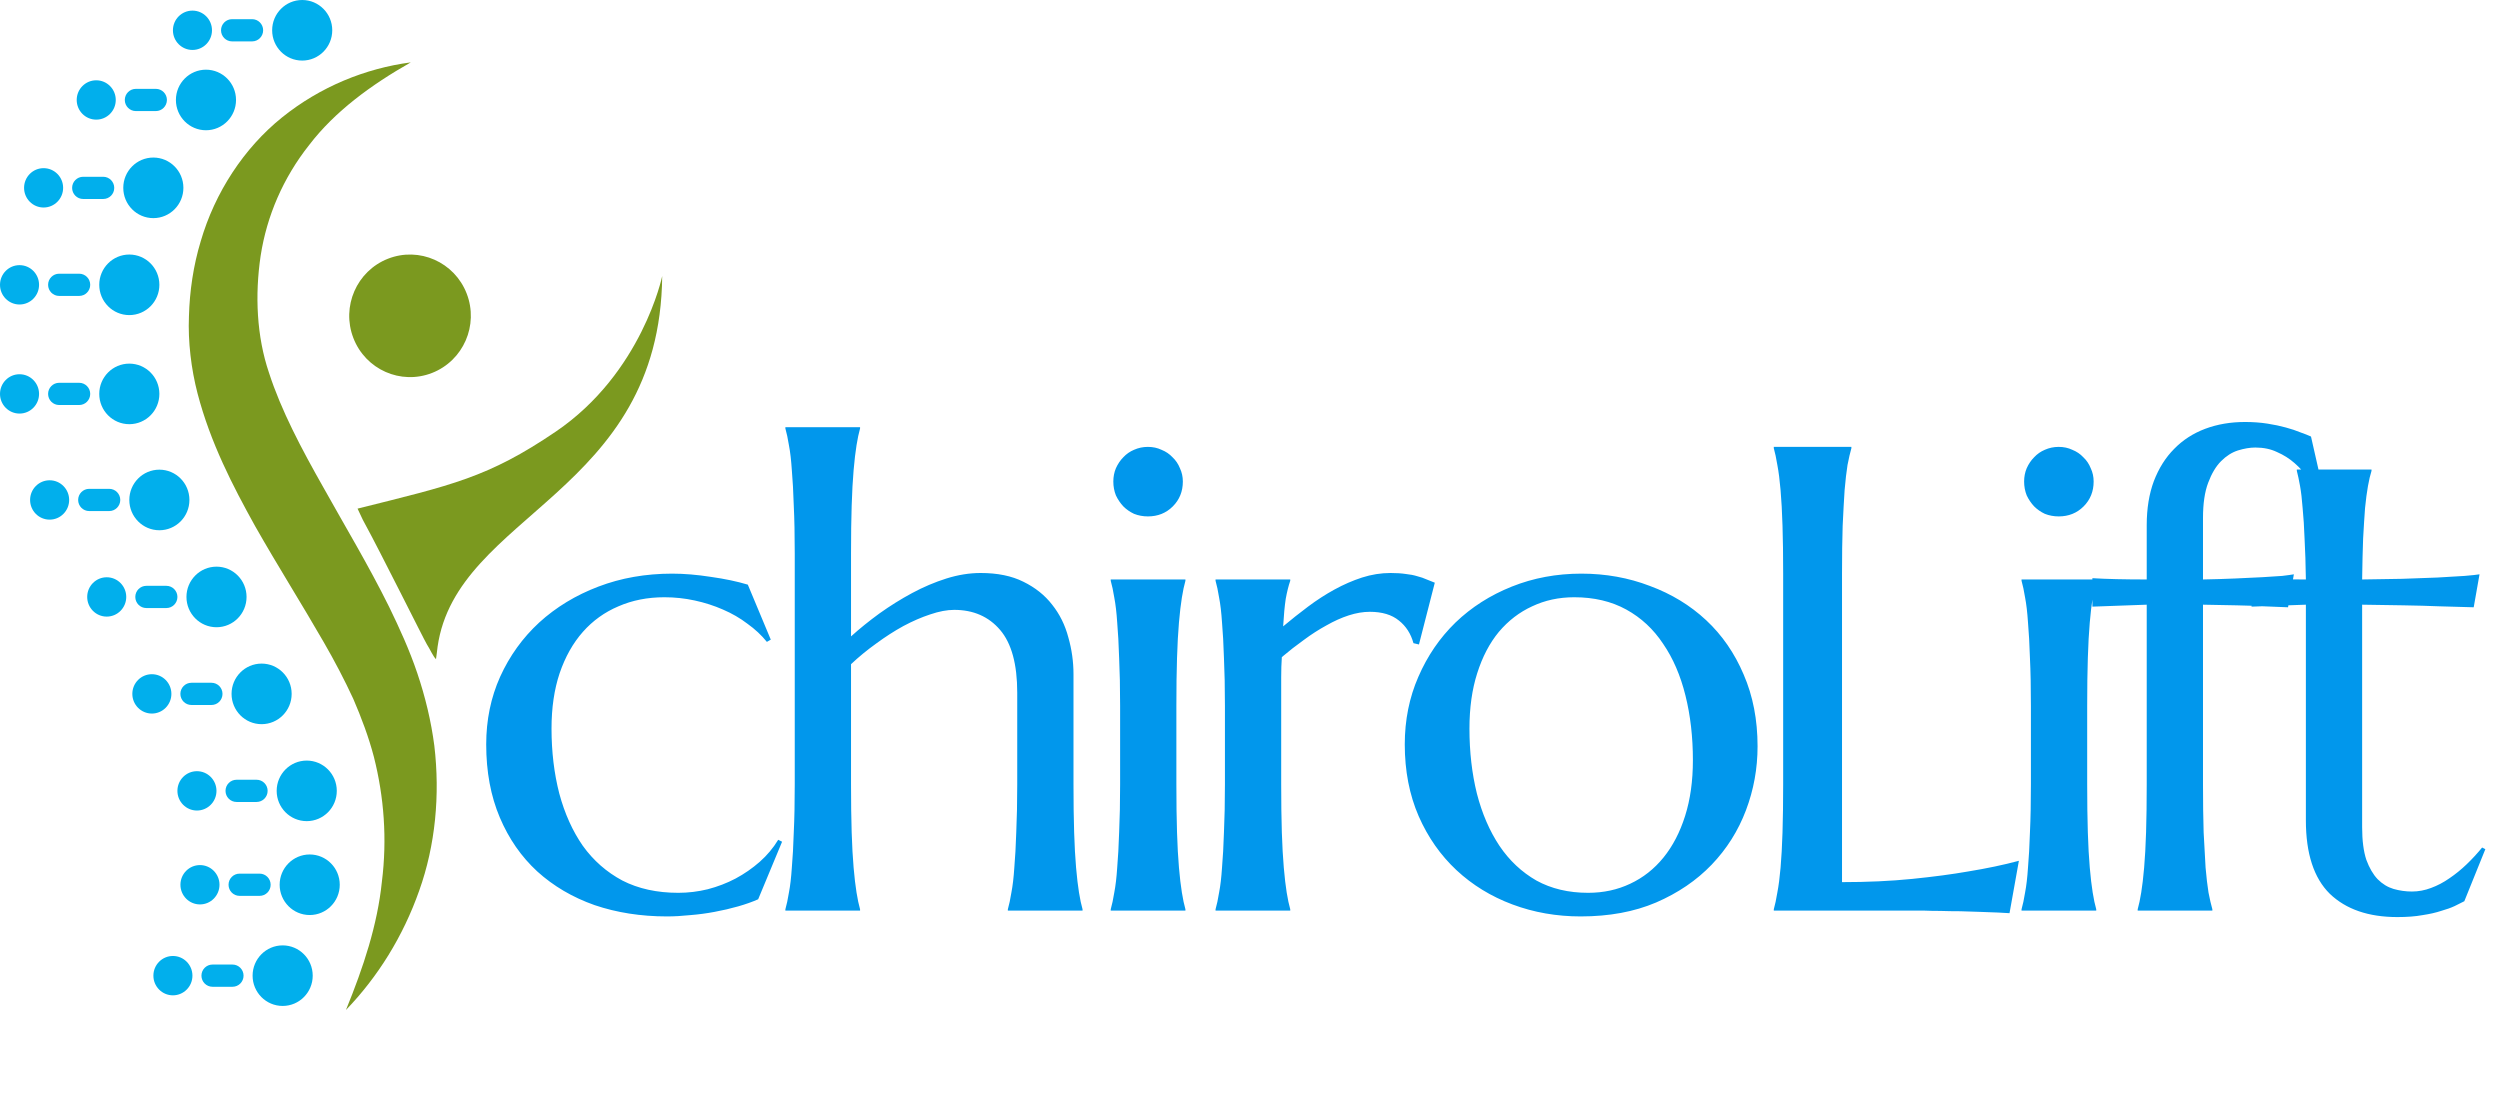 <svg width="151" height="66" viewBox="0 0 151 66" fill="none" xmlns="http://www.w3.org/2000/svg">
<path d="M47.238 50.84L45.793 54.316C45.441 54.473 45.038 54.616 44.582 54.746C44.126 54.876 43.651 54.987 43.156 55.078C42.675 55.169 42.186 55.234 41.691 55.273C41.197 55.325 40.728 55.352 40.285 55.352C38.71 55.352 37.251 55.124 35.91 54.668C34.582 54.199 33.43 53.522 32.453 52.637C31.49 51.751 30.734 50.664 30.188 49.375C29.641 48.086 29.367 46.615 29.367 44.961C29.367 43.49 29.647 42.129 30.207 40.879C30.78 39.616 31.568 38.522 32.57 37.598C33.586 36.673 34.777 35.95 36.145 35.43C37.512 34.909 38.996 34.648 40.598 34.648C41.327 34.648 42.108 34.714 42.941 34.844C43.775 34.961 44.517 35.117 45.168 35.312L46.555 38.633L46.32 38.77C45.995 38.366 45.604 38.001 45.148 37.676C44.706 37.337 44.211 37.051 43.664 36.816C43.13 36.582 42.564 36.4 41.965 36.27C41.366 36.139 40.754 36.074 40.129 36.074C39.113 36.074 38.189 36.257 37.355 36.621C36.522 36.973 35.806 37.487 35.207 38.164C34.608 38.841 34.139 39.675 33.801 40.664C33.475 41.641 33.312 42.754 33.312 44.004C33.312 45.41 33.469 46.719 33.781 47.93C34.107 49.141 34.582 50.195 35.207 51.094C35.845 51.979 36.639 52.676 37.59 53.184C38.553 53.678 39.68 53.926 40.969 53.926C41.568 53.926 42.16 53.854 42.746 53.711C43.345 53.555 43.905 53.34 44.426 53.066C44.96 52.78 45.448 52.441 45.891 52.051C46.333 51.66 46.704 51.217 47.004 50.723L47.238 50.84ZM61.441 41.836C61.441 40.117 61.096 38.854 60.406 38.047C59.715 37.24 58.791 36.836 57.632 36.836C57.202 36.836 56.721 36.927 56.187 37.109C55.666 37.279 55.126 37.513 54.566 37.812C54.019 38.112 53.472 38.464 52.925 38.867C52.378 39.258 51.87 39.675 51.402 40.117V47.363C51.402 48.47 51.415 49.44 51.441 50.273C51.467 51.094 51.506 51.803 51.558 52.402C51.61 53.001 51.669 53.503 51.734 53.906C51.799 54.31 51.87 54.648 51.948 54.922V55H47.437V54.922C47.515 54.648 47.587 54.31 47.652 53.906C47.73 53.503 47.788 53.001 47.827 52.402C47.879 51.803 47.919 51.094 47.944 50.273C47.984 49.44 48.003 48.47 48.003 47.363V33.438C48.003 32.331 47.984 31.367 47.944 30.547C47.919 29.713 47.879 28.997 47.827 28.398C47.788 27.799 47.73 27.298 47.652 26.895C47.587 26.491 47.515 26.152 47.437 25.879V25.801H51.948V25.879C51.87 26.152 51.799 26.491 51.734 26.895C51.669 27.298 51.61 27.799 51.558 28.398C51.506 28.997 51.467 29.713 51.441 30.547C51.415 31.367 51.402 32.331 51.402 33.438V38.438C51.922 37.969 52.495 37.507 53.12 37.051C53.758 36.595 54.416 36.185 55.093 35.82C55.77 35.456 56.46 35.163 57.163 34.941C57.866 34.72 58.556 34.609 59.234 34.609C60.249 34.609 61.109 34.785 61.812 35.137C62.528 35.488 63.107 35.95 63.55 36.523C64.006 37.096 64.331 37.754 64.527 38.496C64.735 39.225 64.839 39.967 64.839 40.723V47.363C64.839 48.47 64.852 49.44 64.878 50.273C64.904 51.094 64.943 51.803 64.995 52.402C65.047 53.001 65.106 53.503 65.171 53.906C65.236 54.31 65.308 54.648 65.386 54.922V55H60.874V54.922C60.952 54.648 61.024 54.31 61.089 53.906C61.167 53.503 61.226 53.001 61.265 52.402C61.317 51.803 61.356 51.094 61.382 50.273C61.421 49.44 61.441 48.47 61.441 47.363V41.836ZM67.655 42.637C67.655 41.53 67.635 40.566 67.596 39.746C67.57 38.913 67.531 38.197 67.479 37.598C67.44 36.999 67.381 36.497 67.303 36.094C67.238 35.69 67.166 35.352 67.088 35.078V35H71.6V35.078C71.522 35.352 71.45 35.69 71.385 36.094C71.32 36.497 71.261 36.999 71.209 37.598C71.157 38.197 71.118 38.913 71.092 39.746C71.066 40.566 71.053 41.53 71.053 42.637V47.363C71.053 48.47 71.066 49.44 71.092 50.273C71.118 51.094 71.157 51.803 71.209 52.402C71.261 53.001 71.32 53.503 71.385 53.906C71.45 54.31 71.522 54.648 71.6 54.922V55H67.088V54.922C67.166 54.648 67.238 54.31 67.303 53.906C67.381 53.503 67.44 53.001 67.479 52.402C67.531 51.803 67.57 51.094 67.596 50.273C67.635 49.44 67.655 48.47 67.655 47.363V42.637ZM67.245 29.082C67.245 28.796 67.297 28.529 67.401 28.281C67.518 28.021 67.668 27.799 67.85 27.617C68.032 27.422 68.247 27.272 68.495 27.168C68.755 27.051 69.035 26.992 69.334 26.992C69.634 26.992 69.907 27.051 70.155 27.168C70.415 27.272 70.636 27.422 70.819 27.617C71.014 27.799 71.164 28.021 71.268 28.281C71.385 28.529 71.444 28.796 71.444 29.082C71.444 29.681 71.242 30.182 70.838 30.586C70.435 30.99 69.933 31.191 69.334 31.191C69.035 31.191 68.755 31.139 68.495 31.035C68.247 30.918 68.032 30.768 67.85 30.586C67.668 30.391 67.518 30.169 67.401 29.922C67.297 29.662 67.245 29.381 67.245 29.082ZM73.986 42.637C73.986 41.53 73.966 40.566 73.927 39.746C73.901 38.913 73.862 38.197 73.81 37.598C73.771 36.999 73.713 36.497 73.634 36.094C73.569 35.69 73.498 35.352 73.419 35.078V35H77.931V35.078C77.827 35.378 77.736 35.742 77.658 36.172C77.593 36.602 77.541 37.155 77.502 37.832C77.983 37.428 78.485 37.031 79.005 36.641C79.526 36.25 80.06 35.905 80.607 35.605C81.154 35.306 81.707 35.065 82.267 34.883C82.84 34.7 83.413 34.609 83.986 34.609C84.338 34.609 84.644 34.629 84.904 34.668C85.164 34.694 85.399 34.74 85.607 34.805C85.815 34.857 86.004 34.922 86.173 35C86.343 35.065 86.505 35.13 86.662 35.195L85.705 38.926L85.373 38.848C85.216 38.275 84.923 37.819 84.494 37.48C84.064 37.129 83.478 36.953 82.736 36.953C82.332 36.953 81.909 37.025 81.466 37.168C81.024 37.311 80.575 37.513 80.119 37.773C79.663 38.021 79.207 38.314 78.752 38.652C78.296 38.978 77.853 39.323 77.423 39.688C77.397 40.065 77.384 40.475 77.384 40.918C77.384 41.361 77.384 41.829 77.384 42.324V47.363C77.384 48.47 77.397 49.44 77.423 50.273C77.45 51.094 77.489 51.803 77.541 52.402C77.593 53.001 77.651 53.503 77.716 53.906C77.781 54.31 77.853 54.648 77.931 54.922V55H73.419V54.922C73.498 54.648 73.569 54.31 73.634 53.906C73.713 53.503 73.771 53.001 73.81 52.402C73.862 51.803 73.901 51.094 73.927 50.273C73.966 49.44 73.986 48.47 73.986 47.363V42.637ZM84.848 44.961C84.848 43.49 85.122 42.129 85.669 40.879C86.216 39.616 86.964 38.522 87.915 37.598C88.878 36.673 90.011 35.95 91.313 35.43C92.615 34.909 94.015 34.648 95.513 34.648C96.984 34.648 98.364 34.896 99.653 35.391C100.955 35.872 102.088 36.562 103.052 37.461C104.015 38.359 104.77 39.453 105.317 40.742C105.877 42.031 106.157 43.477 106.157 45.078C106.157 46.419 105.923 47.708 105.454 48.945C104.985 50.182 104.295 51.276 103.384 52.227C102.472 53.177 101.352 53.939 100.024 54.512C98.709 55.072 97.192 55.352 95.473 55.352C94.015 55.352 92.641 55.111 91.352 54.629C90.063 54.147 88.937 53.457 87.973 52.559C87.01 51.66 86.248 50.573 85.688 49.297C85.128 48.008 84.848 46.562 84.848 44.961ZM95.923 53.926C96.847 53.926 97.694 53.743 98.462 53.379C99.243 53.014 99.913 52.487 100.473 51.797C101.033 51.107 101.47 50.267 101.782 49.277C102.095 48.288 102.251 47.168 102.251 45.918C102.251 44.512 102.101 43.21 101.802 42.012C101.502 40.801 101.053 39.759 100.454 38.887C99.868 38.001 99.126 37.311 98.227 36.816C97.329 36.322 96.281 36.074 95.083 36.074C94.158 36.074 93.312 36.257 92.544 36.621C91.775 36.973 91.105 37.487 90.532 38.164C89.972 38.841 89.536 39.675 89.223 40.664C88.911 41.641 88.755 42.754 88.755 44.004C88.755 45.41 88.904 46.719 89.204 47.93C89.516 49.141 89.972 50.195 90.571 51.094C91.17 51.979 91.912 52.676 92.798 53.184C93.696 53.678 94.738 53.926 95.923 53.926ZM111.258 53.281C112.794 53.281 114.207 53.216 115.496 53.086C116.785 52.956 117.911 52.806 118.875 52.637C119.995 52.454 121.017 52.24 121.941 51.992L121.375 55.156C121.219 55.143 120.984 55.13 120.672 55.117C120.359 55.104 120.008 55.091 119.617 55.078C119.24 55.065 118.836 55.052 118.406 55.039C117.99 55.039 117.592 55.033 117.215 55.02C116.837 55.02 116.499 55.013 116.199 55C115.913 55 115.704 55 115.574 55H107.137V54.922C107.215 54.648 107.286 54.31 107.352 53.906C107.43 53.503 107.495 53.001 107.547 52.402C107.599 51.803 107.638 51.094 107.664 50.273C107.69 49.44 107.703 48.47 107.703 47.363V34.648C107.703 33.542 107.69 32.578 107.664 31.758C107.638 30.924 107.599 30.208 107.547 29.609C107.495 28.997 107.43 28.49 107.352 28.086C107.286 27.682 107.215 27.344 107.137 27.07V26.992H111.824V27.07C111.746 27.344 111.668 27.682 111.59 28.086C111.525 28.49 111.466 28.997 111.414 29.609C111.375 30.208 111.336 30.924 111.297 31.758C111.271 32.578 111.258 33.542 111.258 34.648V53.281ZM122.667 42.637C122.667 41.53 122.648 40.566 122.609 39.746C122.583 38.913 122.543 38.197 122.491 37.598C122.452 36.999 122.394 36.497 122.316 36.094C122.251 35.69 122.179 35.352 122.101 35.078V35H126.613V35.078C126.534 35.352 126.463 35.69 126.398 36.094C126.333 36.497 126.274 36.999 126.222 37.598C126.17 38.197 126.131 38.913 126.105 39.746C126.079 40.566 126.066 41.53 126.066 42.637V47.363C126.066 48.47 126.079 49.44 126.105 50.273C126.131 51.094 126.17 51.803 126.222 52.402C126.274 53.001 126.333 53.503 126.398 53.906C126.463 54.31 126.534 54.648 126.613 54.922V55H122.101V54.922C122.179 54.648 122.251 54.31 122.316 53.906C122.394 53.503 122.452 53.001 122.491 52.402C122.543 51.803 122.583 51.094 122.609 50.273C122.648 49.44 122.667 48.47 122.667 47.363V42.637ZM122.257 29.082C122.257 28.796 122.309 28.529 122.413 28.281C122.53 28.021 122.68 27.799 122.863 27.617C123.045 27.422 123.26 27.272 123.507 27.168C123.767 27.051 124.047 26.992 124.347 26.992C124.646 26.992 124.92 27.051 125.167 27.168C125.428 27.272 125.649 27.422 125.831 27.617C126.027 27.799 126.176 28.021 126.28 28.281C126.398 28.529 126.456 28.796 126.456 29.082C126.456 29.681 126.254 30.182 125.851 30.586C125.447 30.99 124.946 31.191 124.347 31.191C124.047 31.191 123.767 31.139 123.507 31.035C123.26 30.918 123.045 30.768 122.863 30.586C122.68 30.391 122.53 30.169 122.413 29.922C122.309 29.662 122.257 29.381 122.257 29.082ZM136.225 27.031C135.899 27.031 135.548 27.09 135.17 27.207C134.806 27.324 134.467 27.539 134.155 27.852C133.842 28.164 133.582 28.6 133.373 29.16C133.165 29.707 133.061 30.417 133.061 31.289V35C133.751 34.987 134.396 34.967 134.995 34.941C135.607 34.915 136.153 34.889 136.635 34.863C137.117 34.837 137.521 34.811 137.846 34.785C138.172 34.746 138.406 34.714 138.549 34.688L138.198 36.68C137.742 36.667 137.247 36.647 136.713 36.621C136.258 36.595 135.717 36.575 135.092 36.562C134.467 36.55 133.79 36.536 133.061 36.523V47.363C133.061 48.47 133.074 49.44 133.1 50.273C133.139 51.094 133.178 51.803 133.217 52.402C133.269 53.001 133.328 53.503 133.393 53.906C133.471 54.31 133.549 54.648 133.627 54.922V55H129.116V54.922C129.194 54.648 129.265 54.31 129.33 53.906C129.396 53.503 129.454 53.001 129.506 52.402C129.558 51.803 129.597 51.094 129.623 50.273C129.649 49.44 129.662 48.47 129.662 47.363V36.523L126.381 36.641V34.922C126.785 34.948 127.267 34.967 127.827 34.98C128.386 34.993 128.998 35 129.662 35V31.719C129.662 30.716 129.806 29.831 130.092 29.062C130.392 28.281 130.802 27.63 131.323 27.109C131.843 26.576 132.468 26.172 133.198 25.898C133.927 25.625 134.728 25.488 135.6 25.488C136.082 25.488 136.531 25.521 136.948 25.586C137.364 25.651 137.735 25.729 138.061 25.82C138.399 25.912 138.692 26.009 138.94 26.113C139.2 26.204 139.415 26.289 139.584 26.367L140.346 29.727L140.112 29.844C139.903 29.531 139.676 29.212 139.428 28.887C139.181 28.548 138.901 28.242 138.588 27.969C138.276 27.695 137.924 27.474 137.534 27.305C137.156 27.122 136.72 27.031 136.225 27.031ZM145.681 53.848C146.072 53.848 146.456 53.776 146.834 53.633C147.224 53.49 147.595 53.294 147.947 53.047C148.311 52.8 148.657 52.52 148.982 52.207C149.321 51.882 149.633 51.543 149.92 51.191L150.115 51.289L148.845 54.434C148.689 54.512 148.494 54.609 148.259 54.727C148.038 54.831 147.765 54.928 147.439 55.02C147.127 55.124 146.755 55.208 146.326 55.273C145.896 55.352 145.388 55.391 144.802 55.391C143.058 55.391 141.697 54.922 140.72 53.984C139.757 53.034 139.275 51.556 139.275 49.551V36.523L135.994 36.641V34.922C136.397 34.948 136.879 34.967 137.439 34.98C137.999 34.993 138.611 35 139.275 35C139.262 34.075 139.236 33.262 139.197 32.559C139.171 31.842 139.132 31.224 139.08 30.703C139.041 30.169 138.989 29.72 138.923 29.355C138.858 28.991 138.793 28.685 138.728 28.438V28.359H143.24V28.438C143.162 28.685 143.09 28.991 143.025 29.355C142.96 29.72 142.901 30.163 142.849 30.684C142.81 31.204 142.771 31.823 142.732 32.539C142.706 33.242 142.686 34.062 142.673 35C143.494 34.987 144.295 34.974 145.076 34.961C145.87 34.935 146.586 34.909 147.224 34.883C147.875 34.844 148.422 34.811 148.865 34.785C149.321 34.746 149.62 34.714 149.763 34.688L149.412 36.68C148.748 36.667 148.051 36.647 147.322 36.621C146.697 36.595 145.981 36.575 145.173 36.562C144.366 36.55 143.533 36.536 142.673 36.523V49.961C142.673 50.768 142.758 51.426 142.927 51.934C143.11 52.428 143.338 52.819 143.611 53.105C143.897 53.392 144.216 53.587 144.568 53.691C144.933 53.796 145.304 53.848 145.681 53.848Z" fill="#0197EC"/>
<g clip-path="url(#clip0_0_512)">
<path d="M24.812 3.767C22.405 5.133 20.229 6.727 18.676 8.755C17.1 10.744 16.114 13.048 15.744 15.44C15.389 17.832 15.502 20.314 16.246 22.513C16.986 24.8 18.21 27.105 19.521 29.421C20.82 31.753 22.244 34.112 23.504 36.657C24.125 37.936 24.731 39.253 25.206 40.664C25.684 42.081 26.039 43.547 26.233 45.036C26.585 48.014 26.299 51.062 25.317 53.803C24.349 56.55 22.823 59.005 20.895 61.003C21.949 58.427 22.799 55.861 23.065 53.262C23.391 50.68 23.194 48.129 22.584 45.719C22.268 44.513 21.829 43.348 21.337 42.208C20.811 41.071 20.211 39.924 19.554 38.787C18.243 36.504 16.789 34.208 15.407 31.774C14.051 29.328 12.711 26.747 11.931 23.759C11.546 22.282 11.349 20.618 11.412 19.114C11.454 17.579 11.678 16.045 12.123 14.574C12.982 11.625 14.732 8.947 17.037 7.091C19.351 5.232 22.071 4.131 24.812 3.767Z" fill="#7B991F"/>
<path d="M26.098 22.525C27.988 21.783 28.924 19.639 28.189 17.734C27.453 15.829 25.324 14.886 23.434 15.627C21.544 16.369 20.608 18.514 21.344 20.418C22.079 22.323 24.208 23.266 26.098 22.525Z" fill="#7B991F"/>
<path d="M33.569 26.07C29.469 28.853 27.29 29.298 21.596 30.721L21.915 31.398C21.954 31.47 21.999 31.555 22.047 31.645C22.904 33.203 25.621 38.658 25.776 38.905C25.976 39.218 26.152 39.633 26.334 39.816C26.361 39.669 26.409 39.215 26.43 39.064C27.579 31.01 39.872 29.828 39.997 16.674C40 16.674 38.779 22.532 33.569 26.07Z" fill="#7B991F"/>
<path d="M18.253 3.659C19.256 3.659 20.068 2.84 20.068 1.829C20.068 0.819 19.256 0 18.253 0C17.25 0 16.438 0.819 16.438 1.829C16.438 2.84 17.25 3.659 18.253 3.659Z" fill="#01AFEC"/>
<path d="M11.625 3.017C12.276 3.017 12.804 2.485 12.804 1.829C12.804 1.173 12.276 0.641 11.625 0.641C10.973 0.641 10.445 1.173 10.445 1.829C10.445 2.485 10.973 3.017 11.625 3.017Z" fill="#01AFEC"/>
<path d="M15.229 2.5H14.016C13.649 2.5 13.35 2.199 13.35 1.829C13.35 1.459 13.649 1.158 14.016 1.158H15.229C15.596 1.158 15.894 1.459 15.894 1.829C15.894 2.199 15.596 2.5 15.229 2.5Z" fill="#01AFEC"/>
<path d="M12.441 7.867C13.443 7.867 14.256 7.048 14.256 6.038C14.256 5.028 13.443 4.209 12.441 4.209C11.438 4.209 10.625 5.028 10.625 6.038C10.625 7.048 11.438 7.867 12.441 7.867Z" fill="#01AFEC"/>
<path d="M5.812 7.226C6.464 7.226 6.992 6.694 6.992 6.038C6.992 5.382 6.464 4.85 5.812 4.85C5.161 4.85 4.633 5.382 4.633 6.038C4.633 6.694 5.161 7.226 5.812 7.226Z" fill="#01AFEC"/>
<path d="M9.413 6.709H8.204C7.837 6.709 7.538 6.408 7.538 6.038C7.538 5.668 7.837 5.367 8.204 5.367H9.416C9.783 5.367 10.082 5.668 10.082 6.038C10.079 6.411 9.78 6.709 9.413 6.709Z" fill="#01AFEC"/>
<path d="M9.262 13.175C10.264 13.175 11.077 12.356 11.077 11.345C11.077 10.335 10.264 9.516 9.262 9.516C8.259 9.516 7.446 10.335 7.446 11.345C7.446 12.356 8.259 13.175 9.262 13.175Z" fill="#01AFEC"/>
<path d="M2.633 12.534C3.285 12.534 3.813 12.002 3.813 11.345C3.813 10.689 3.285 10.157 2.633 10.157C1.982 10.157 1.454 10.689 1.454 11.345C1.454 12.002 1.982 12.534 2.633 12.534Z" fill="#01AFEC"/>
<path d="M6.234 12.019H5.022C4.655 12.019 4.356 11.718 4.356 11.348C4.356 10.978 4.655 10.677 5.022 10.677H6.234C6.601 10.677 6.9 10.978 6.9 11.348C6.903 11.718 6.604 12.019 6.234 12.019Z" fill="#01AFEC"/>
<path d="M7.81 19.032C8.813 19.032 9.626 18.213 9.626 17.203C9.626 16.193 8.813 15.374 7.81 15.374C6.808 15.374 5.995 16.193 5.995 17.203C5.995 18.213 6.808 19.032 7.81 19.032Z" fill="#01AFEC"/>
<path d="M1.179 18.392C1.831 18.392 2.359 17.859 2.359 17.203C2.359 16.547 1.831 16.015 1.179 16.015C0.528 16.015 0 16.547 0 17.203C0 17.859 0.528 18.392 1.179 18.392Z" fill="#01AFEC"/>
<path d="M4.783 17.874H3.571C3.204 17.874 2.905 17.573 2.905 17.203C2.905 16.833 3.204 16.532 3.571 16.532H4.783C5.15 16.532 5.449 16.833 5.449 17.203C5.449 17.573 5.15 17.874 4.783 17.874Z" fill="#01AFEC"/>
<path d="M7.81 25.621C8.813 25.621 9.626 24.802 9.626 23.792C9.626 22.782 8.813 21.963 7.81 21.963C6.808 21.963 5.995 22.782 5.995 23.792C5.995 24.802 6.808 25.621 7.81 25.621Z" fill="#01AFEC"/>
<path d="M1.179 24.98C1.831 24.98 2.359 24.448 2.359 23.792C2.359 23.136 1.831 22.604 1.179 22.604C0.528 22.604 0 23.136 0 23.792C0 24.448 0.528 24.98 1.179 24.98Z" fill="#01AFEC"/>
<path d="M4.783 24.463H3.571C3.204 24.463 2.905 24.162 2.905 23.792C2.905 23.422 3.204 23.121 3.571 23.121H4.783C5.15 23.121 5.449 23.422 5.449 23.792C5.449 24.162 5.15 24.463 4.783 24.463Z" fill="#01AFEC"/>
<path d="M9.626 32.027C10.629 32.027 11.441 31.208 11.441 30.197C11.441 29.187 10.629 28.368 9.626 28.368C8.623 28.368 7.811 29.187 7.811 30.197C7.811 31.208 8.623 32.027 9.626 32.027Z" fill="#01AFEC"/>
<path d="M2.998 31.386C3.649 31.386 4.177 30.854 4.177 30.197C4.177 29.541 3.649 29.009 2.998 29.009C2.346 29.009 1.818 29.541 1.818 30.197C1.818 30.854 2.346 31.386 2.998 31.386Z" fill="#01AFEC"/>
<path d="M6.598 30.868H5.386C5.019 30.868 4.72 30.567 4.72 30.197C4.72 29.827 5.019 29.526 5.386 29.526H6.598C6.966 29.526 7.264 29.827 7.264 30.197C7.264 30.567 6.966 30.868 6.598 30.868Z" fill="#01AFEC"/>
<path d="M13.077 37.885C14.08 37.885 14.892 37.066 14.892 36.055C14.892 35.045 14.08 34.226 13.077 34.226C12.075 34.226 11.262 35.045 11.262 36.055C11.262 37.066 12.075 37.885 13.077 37.885Z" fill="#01AFEC"/>
<path d="M6.446 37.243C7.097 37.243 7.625 36.711 7.625 36.055C7.625 35.399 7.097 34.867 6.446 34.867C5.795 34.867 5.267 35.399 5.267 36.055C5.267 36.711 5.795 37.243 6.446 37.243Z" fill="#01AFEC"/>
<path d="M10.05 36.726H8.838C8.47 36.726 8.172 36.425 8.172 36.055C8.172 35.685 8.47 35.384 8.838 35.384H10.05C10.417 35.384 10.716 35.685 10.716 36.055C10.716 36.425 10.417 36.726 10.05 36.726Z" fill="#01AFEC"/>
<path d="M15.801 43.74C16.803 43.74 17.616 42.921 17.616 41.91C17.616 40.9 16.803 40.081 15.801 40.081C14.798 40.081 13.986 40.9 13.986 41.91C13.986 42.921 14.798 43.74 15.801 43.74Z" fill="#01AFEC"/>
<path d="M9.173 43.099C9.824 43.099 10.352 42.566 10.352 41.91C10.352 41.254 9.824 40.722 9.173 40.722C8.521 40.722 7.993 41.254 7.993 41.91C7.993 42.566 8.521 43.099 9.173 43.099Z" fill="#01AFEC"/>
<path d="M12.773 42.581H11.561C11.194 42.581 10.895 42.28 10.895 41.91C10.895 41.54 11.194 41.239 11.561 41.239H12.773C13.141 41.239 13.439 41.54 13.439 41.91C13.439 42.28 13.144 42.581 12.773 42.581Z" fill="#01AFEC"/>
<path d="M18.526 49.597C19.529 49.597 20.342 48.779 20.342 47.768C20.342 46.758 19.529 45.939 18.526 45.939C17.524 45.939 16.711 46.758 16.711 47.768C16.711 48.779 17.524 49.597 18.526 49.597Z" fill="#01AFEC"/>
<path d="M11.895 48.956C12.547 48.956 13.075 48.424 13.075 47.768C13.075 47.112 12.547 46.58 11.895 46.58C11.244 46.58 10.716 47.112 10.716 47.768C10.716 48.424 11.244 48.956 11.895 48.956Z" fill="#01AFEC"/>
<path d="M15.499 48.439H14.287C13.919 48.439 13.621 48.138 13.621 47.768C13.621 47.398 13.919 47.097 14.287 47.097H15.499C15.866 47.097 16.165 47.398 16.165 47.768C16.165 48.138 15.866 48.439 15.499 48.439Z" fill="#01AFEC"/>
<path d="M18.706 55.268C19.709 55.268 20.521 54.449 20.521 53.439C20.521 52.429 19.709 51.61 18.706 51.61C17.704 51.61 16.891 52.429 16.891 53.439C16.891 54.449 17.704 55.268 18.706 55.268Z" fill="#01AFEC"/>
<path d="M12.078 54.627C12.729 54.627 13.257 54.095 13.257 53.439C13.257 52.783 12.729 52.251 12.078 52.251C11.427 52.251 10.898 52.783 10.898 53.439C10.898 54.095 11.427 54.627 12.078 54.627Z" fill="#01AFEC"/>
<path d="M15.682 54.11H14.469C14.102 54.11 13.804 53.809 13.804 53.439C13.804 53.069 14.102 52.768 14.469 52.768H15.682C16.049 52.768 16.347 53.069 16.347 53.439C16.347 53.812 16.049 54.11 15.682 54.11Z" fill="#01AFEC"/>
<path d="M17.073 60.759C18.075 60.759 18.888 59.94 18.888 58.93C18.888 57.92 18.075 57.101 17.073 57.101C16.07 57.101 15.257 57.92 15.257 58.93C15.257 59.94 16.07 60.759 17.073 60.759Z" fill="#01AFEC"/>
<path d="M10.444 60.118C11.095 60.118 11.623 59.586 11.623 58.93C11.623 58.273 11.095 57.741 10.444 57.741C9.793 57.741 9.265 58.273 9.265 58.93C9.265 59.586 9.793 60.118 10.444 60.118Z" fill="#01AFEC"/>
<path d="M14.045 59.601H12.833C12.466 59.601 12.167 59.3 12.167 58.93C12.167 58.56 12.466 58.259 12.833 58.259H14.045C14.412 58.259 14.711 58.56 14.711 58.93C14.711 59.3 14.412 59.601 14.045 59.601Z" fill="#01AFEC"/>
</g>
<defs>
<clipPath id="clip0_0_512">
<rect width="40" height="61" fill="white"/>
</clipPath>
</defs>
</svg>
